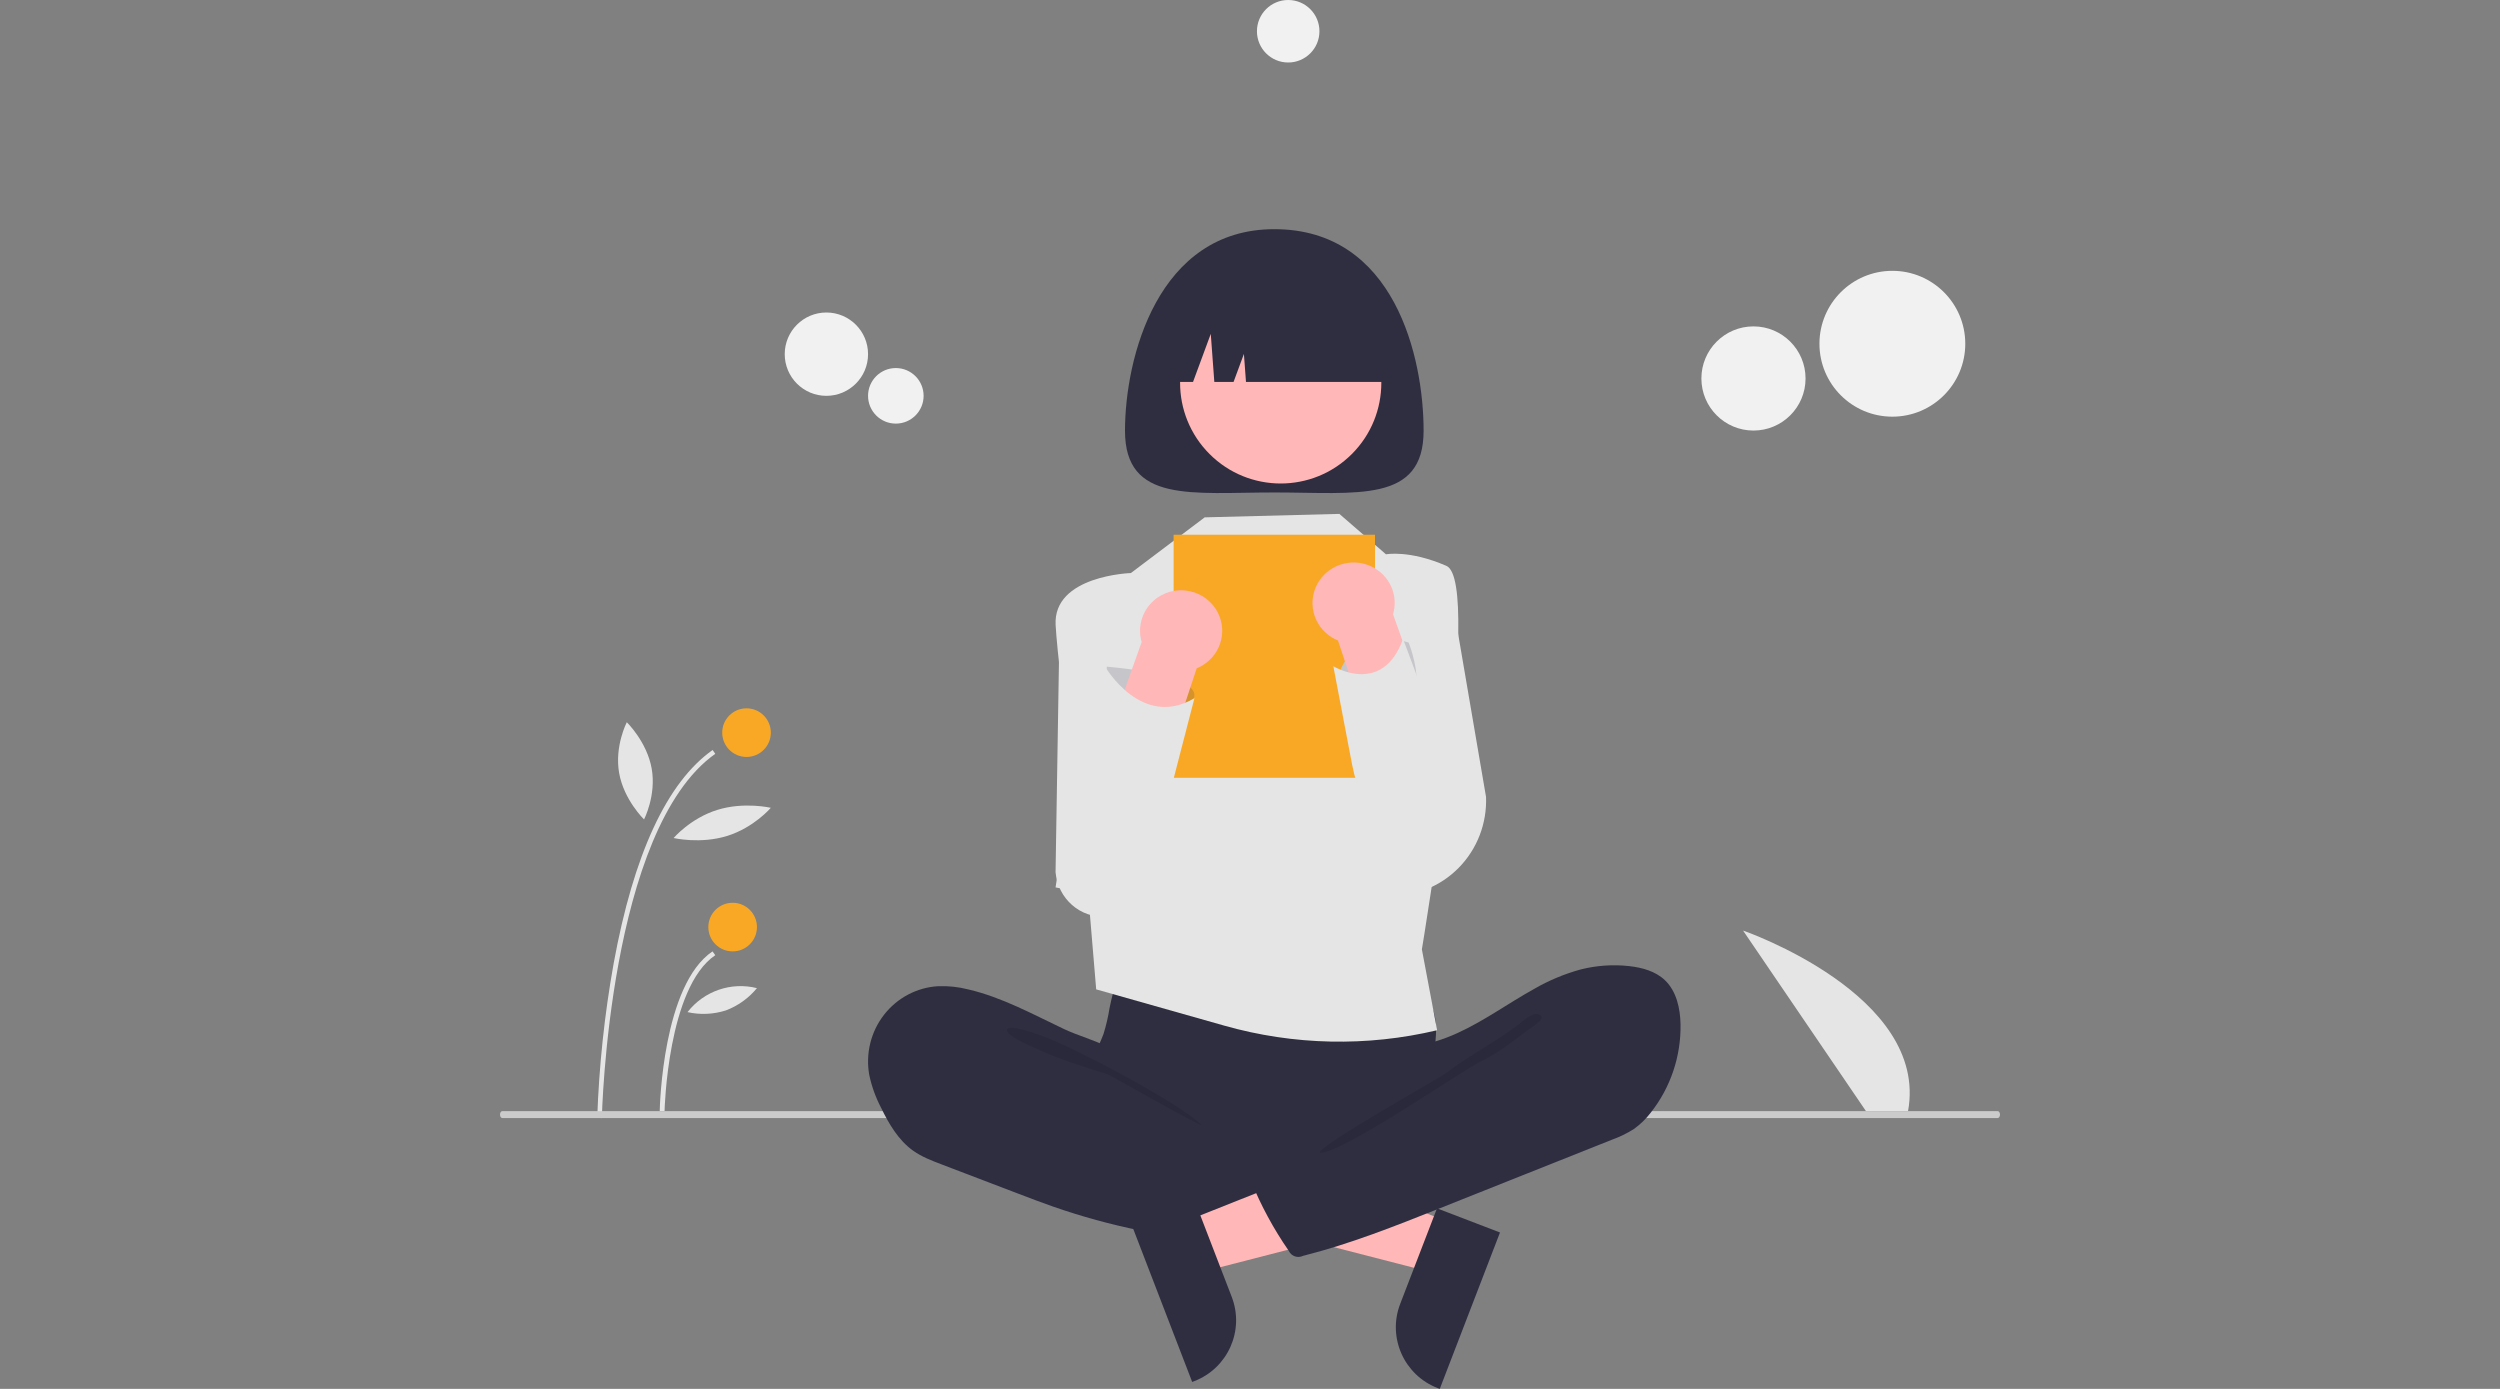 <?xml version="1.0" encoding="UTF-8"?>
<svg width="360px" height="200px" viewBox="0 0 360 200" version="1.1" xmlns="http://www.w3.org/2000/svg" xmlns:xlink="http://www.w3.org/1999/xlink">
    <rect x="0" y="0" width="360" height="200" fill="#808080" stroke="none"/>
    <title>Artboard</title>
    <g id="Artboard" stroke="none" stroke-width="1" fill="none" fill-rule="evenodd">
        <g id="test02" transform="translate(72, 0)" fill-rule="nonzero">
            <path d="M196.697,160 L179,134 C179,134 205.801,143.254 202.759,160 L196.697,160 Z" id="Path" fill="#E5E5E5"></path>
            <path d="M14.667,161 L14,160.987 C14.258,153.52 15.049,146.081 16.367,138.728 C19.25,122.986 24.045,112.648 30.617,108 L31,108.55 C15.647,119.407 14.675,160.585 14.667,161 Z" id="Path" fill="#E5E5E5"></path>
            <path d="M23.696,160 L23,159.987 C23.015,159.247 23.45,141.818 30.6,137 L31,137.547 C24.138,142.17 23.699,159.822 23.696,160 Z" id="Path" fill="#E5E5E5"></path>
            <circle id="Oval" fill="#F9A826" cx="35.5" cy="105.5" r="3.5"></circle>
            <circle id="Oval" fill="#F9A826" cx="33.5" cy="133.5" r="3.5"></circle>
            <path d="M21.843,110.676 C22.529,114.542 20.742,118 20.742,118 C20.742,118 17.842,115.19 17.157,111.324 C16.471,107.458 18.258,104 18.258,104 C18.258,104 21.158,106.81 21.843,110.676 Z" id="Path" fill="#E5E5E5"></path>
            <path d="M32.709,120.375 C28.843,121.576 25,120.676 25,120.676 C25,120.676 27.425,117.827 31.291,116.625 C35.157,115.424 39,116.324 39,116.324 C39,116.324 36.575,119.173 32.709,120.375 Z" id="Path" fill="#E5E5E5"></path>
            <path d="M32.507,145.506 C30.724,146.07 28.825,146.153 27,145.746 C29.367,142.711 33.282,141.358 37,142.291 C35.808,143.74 34.258,144.849 32.507,145.506 L32.507,145.506 Z" id="Path" fill="#E5E5E5"></path>
            <path d="M215.667,161 L0.333,161 C0.149,161 0,160.776 0,160.5 C0,160.224 0.149,160 0.333,160 L215.667,160 C215.851,160 216,160.224 216,160.5 C216,160.776 215.851,161 215.667,161 Z" id="Path" fill="#CBCBCB"></path>
            <polygon id="Path" fill="#FFB7B7" points="136 175.748 133.308 183 105 175.704 108.973 165"></polygon>
            <path d="M144,177.478 L135.326,200 L135.04,199.891 C130.187,198.03 127.764,192.598 129.629,187.756 L129.629,187.756 L134.927,174 L144,177.478 Z" id="Path" fill="#2F2E41"></path>
            <path d="M92.797,87 L80.605,88.177 L80,125.594 C80.336,129.408 83.566,132.246 87.27,131.983 L95,131.434 L92.797,87 Z" id="Path" fill="#E5E5E5"></path>
            <path d="M136.917,85.11 L128.499,85 L128,128.992 L128,128.992 C131.76,129.119 135.404,127.659 138.057,124.961 C140.711,122.263 142.135,118.57 141.99,114.768 L136.917,85.11 Z" id="Path" fill="#E5E5E5"></path>
            <path d="M87.784,145.115 C87.581,146.395 87.288,147.659 86.905,148.897 C86.474,150.109 85.809,151.23 85.415,152.455 C84.159,156.358 85.9,160.71 88.681,163.723 C91.092,166.325 94.205,168.174 97.644,169.046 C100.153,169.677 102.761,169.768 105.346,169.856 C112.505,170.098 119.848,170.316 126.632,168.015 C128.775,167.27 130.845,166.329 132.816,165.205 C133.438,164.908 133.987,164.476 134.421,163.941 C134.938,163.204 135.004,162.249 135,161.348 C134.985,158.313 134.369,155.293 134.515,152.261 C134.596,150.581 134.911,148.903 134.756,147.229 C134.317,143.333 131.478,140.133 127.663,139.233 C125.739,138.82 123.743,139.045 121.784,139.233 C116.698,139.722 111.591,139.95 106.482,139.918 C101.262,139.884 96.075,139.087 90.881,139.004 C89.345,138.979 89.376,139.453 88.887,140.94 C88.436,142.308 88.068,143.703 87.784,145.115 Z" id="Path" fill="#2F2E41"></path>
            <path d="M67.416,142.472 C66.014,142.115 64.568,141.959 63.123,142.009 C60.051,142.181 57.201,143.683 55.297,146.133 C53.394,148.582 52.621,151.743 53.176,154.809 C53.526,156.452 54.098,158.037 54.877,159.52 C56.015,161.862 57.381,164.198 59.488,165.698 C60.721,166.576 62.148,167.123 63.558,167.661 L74.659,171.899 C76.292,172.523 77.925,173.146 79.574,173.724 C87.86,176.626 96.498,178.367 105.248,178.897 C107.914,179.058 110.619,179.102 113.22,178.487 C113.837,178.341 114.495,178.124 114.852,177.594 C115.064,177.22 115.189,176.802 115.217,176.373 L115.9,171.526 C115.996,170.844 116.089,170.126 115.842,169.484 C115.529,168.669 114.745,168.157 113.997,167.722 C106.699,163.474 98.178,161.13 92.035,155.3 C90.589,153.928 89.379,151.753 87.622,150.82 C85.63,149.763 83.283,149.16 81.224,148.186 C76.722,146.056 72.295,143.608 67.416,142.472 Z" id="Path" fill="#2F2E41"></path>
            <path d="M77.918,149.113 C81.8,150.358 98.191,158.986 101,161.998 C100.623,162.137 87.847,154.807 87.463,154.689 C83.979,153.619 80.474,152.541 77.165,150.974 C76.499,150.659 72.84,149.177 73.005,148.317 C73.192,147.347 77.229,148.892 77.918,149.113 Z" id="Path" fill="#000000" opacity="0.1"></path>
            <path d="M101.475,74.499 L90.846,82.52 C90.846,82.52 79.63,82.869 80.009,89.995 C80.388,97.121 84.877,130.86 84.877,130.86 L85.851,142.469 L104.324,147.7 C114.306,150.527 124.851,150.752 134.945,148.353 L134.945,148.353 L132.75,136.706 C132.75,136.706 141.639,83.814 136.284,81.485 C130.929,79.157 127.582,79.822 127.582,79.822 L120.869,74 L101.475,74.499 Z" id="Path" fill="#E5E5E5"></path>
            <path d="M133,62.028 C133,72.498 123.374,70.915 111.5,70.915 C99.626,70.915 90,72.498 90,62.028 C90,51.559 94.702,33 111.5,33 C128.877,33 133,51.559 133,62.028 Z" id="Path" fill="#2F2E41"></path>
            <circle id="Oval" fill="#FFB7B7" transform="translate(112.422, 55.135) rotate(-45) translate(-112.422, -55.135) " cx="112.422" cy="55.135" r="14.489"></circle>
            <path d="M94,55 L94,55 L99.795,55 L102.351,48.077 L102.862,55 L105.632,55 L107.123,50.962 L107.421,55 L128,55 L128,55 C128,46.716 121.056,40 112.491,40 L109.509,40 C100.944,40 94,46.716 94,55 L94,55 Z" id="Path" fill="#2F2E41"></path>
            <rect id="Rectangle" fill="#F9A826" x="97" y="77" width="29" height="35"></rect>
            <polygon id="Path" fill="#FFB7B7" points="99 175.748 101.692 183 130 175.704 126.027 165"></polygon>
            <path d="M100.073,173 L105.371,186.756 L105.371,186.756 C107.236,191.598 104.813,197.03 99.96,198.891 L99.674,199 L91,176.478 L100.073,173 Z" id="Path" fill="#2F2E41"></path>
            <path d="M155.615,139.602 C157.897,139.024 160.263,138.86 162.603,139.119 C164.471,139.327 166.395,139.852 167.759,141.158 C169.42,142.748 169.953,145.206 169.997,147.516 C170.07,152.117 168.56,156.601 165.723,160.202 C165.03,161.113 164.206,161.914 163.279,162.578 C162.279,163.21 161.212,163.729 160.099,164.126 L135.417,173.958 C128.924,176.545 122.408,179.139 115.635,180.845 C114.868,181.219 113.946,180.894 113.576,180.119 C113.571,180.108 113.566,180.097 113.56,180.085 C111.398,176.965 109.584,173.613 108.151,170.091 C108.013,169.921 107.966,169.694 108.025,169.482 C108.083,169.271 108.24,169.102 108.446,169.029 L125.903,158.898 C127.154,158.172 128.418,157.436 129.457,156.425 C130.211,155.686 130.829,154.818 131.281,153.86 C131.643,153.096 131.677,151.295 132.139,150.73 C132.591,150.178 134.139,150.134 134.854,149.917 C135.863,149.605 136.85,149.228 137.811,148.788 C141.716,147.023 145.194,144.46 148.937,142.393 C151.037,141.181 153.281,140.243 155.615,139.602 Z" id="Path" fill="#2F2E41"></path>
            <path d="M146.153,147.9 C143.14,150.139 139.238,152.198 136.251,154.496 C135.232,155.28 118.24,164.732 118,165.987 C120.786,166.452 138.535,154.167 141.075,152.941 C143.614,151.715 145.865,149.986 148.096,148.27 C148.664,147.833 151.074,146.519 149.442,146.03 C148.522,145.755 146.832,147.453 146.153,147.9 Z" id="Path" fill="#000000" opacity="0.1"></path>
            <circle id="Oval" fill="#F1F1F1" cx="200.5" cy="49.5" r="10.5"></circle>
            <circle id="Oval" fill="#F1F1F1" cx="180.5" cy="54.5" r="7.5"></circle>
            <circle id="Oval" fill="#F1F1F1" cx="47" cy="51" r="6"></circle>
            <circle id="Oval" fill="#F1F1F1" cx="57" cy="57" r="4"></circle>
            <circle id="Oval" fill="#F1F1F1" cx="113.5" cy="4.5" r="4.5"></circle>
            <path d="M87,99.176 L87.393,96 C87.393,96 102.047,97.12 99.757,100.889 C97.467,104.657 91.907,105 91.907,105 L87,99.176 Z" id="Path" fill="#2F2E41" opacity="0.17"></path>
            <path d="M98.729,85.035 C100.488,85.226 102.069,86.183 103.037,87.644 L103.037,87.644 C103.918,88.974 104.211,90.602 103.848,92.149 C103.485,93.697 102.497,95.032 101.113,95.846 C100.862,95.992 100.6,96.119 100.329,96.226 L91.006,124.35 C90.271,125.86 88.773,126.867 87.079,126.988 C85.385,127.109 83.755,126.326 82.807,124.937 C81.859,123.547 81.738,121.763 82.489,120.261 L92.404,92.449 C91.856,90.58 92.289,88.565 93.559,87.076 C94.829,85.587 96.768,84.822 98.729,85.035 Z" id="Path" fill="#FFB7B7"></path>
            <path d="M87.137,96 C87.137,96 92.396,105.07 100,100.536 L92.631,129 L86.423,129 L80,127.789 L81.798,116.029 L87.137,96 Z" id="Path" fill="#E5E5E5"></path>
            <path d="M125.195,102.833 L121,96.612 C121,96.612 123.016,90.159 130.835,92.519 C130.835,92.519 135.811,104.547 125.195,102.833 Z" id="Path" fill="#E5E5E5"></path>
            <path d="M125.195,102.833 L121,96.612 C121,96.612 123.016,90.159 130.835,92.519 C130.835,92.519 135.811,104.547 125.195,102.833 Z" id="Path" fill="#2F2E41" opacity="0.17"></path>
            <path d="M125.436,81.556 C128.074,82.766 129.418,85.697 128.596,88.45 L138.511,116.261 C139.262,117.763 139.141,119.547 138.193,120.937 C137.245,122.326 135.615,123.109 133.921,122.988 C132.227,122.867 130.728,121.86 129.994,120.35 L120.671,92.227 C120.4,92.12 120.138,91.993 119.887,91.847 C118.503,91.033 117.515,89.698 117.152,88.151 C116.789,86.603 117.082,84.976 117.963,83.645 L117.963,83.645 C118.931,82.185 120.512,81.228 122.271,81.037 C123.354,80.916 124.45,81.096 125.436,81.556 Z" id="Path" fill="#FFB7B7"></path>
            <path d="M120,95.934 C120,95.934 127.067,100.295 130.041,92 L140,118.663 L137.041,123.925 L136.613,123.961 C133.029,124.265 129.528,122.76 127.246,119.934 L127.246,119.934 C124.953,117.095 123.392,113.719 122.704,110.112 L120,95.934 Z" id="Path" fill="#E5E5E5"></path>
        </g>
    </g>
</svg>